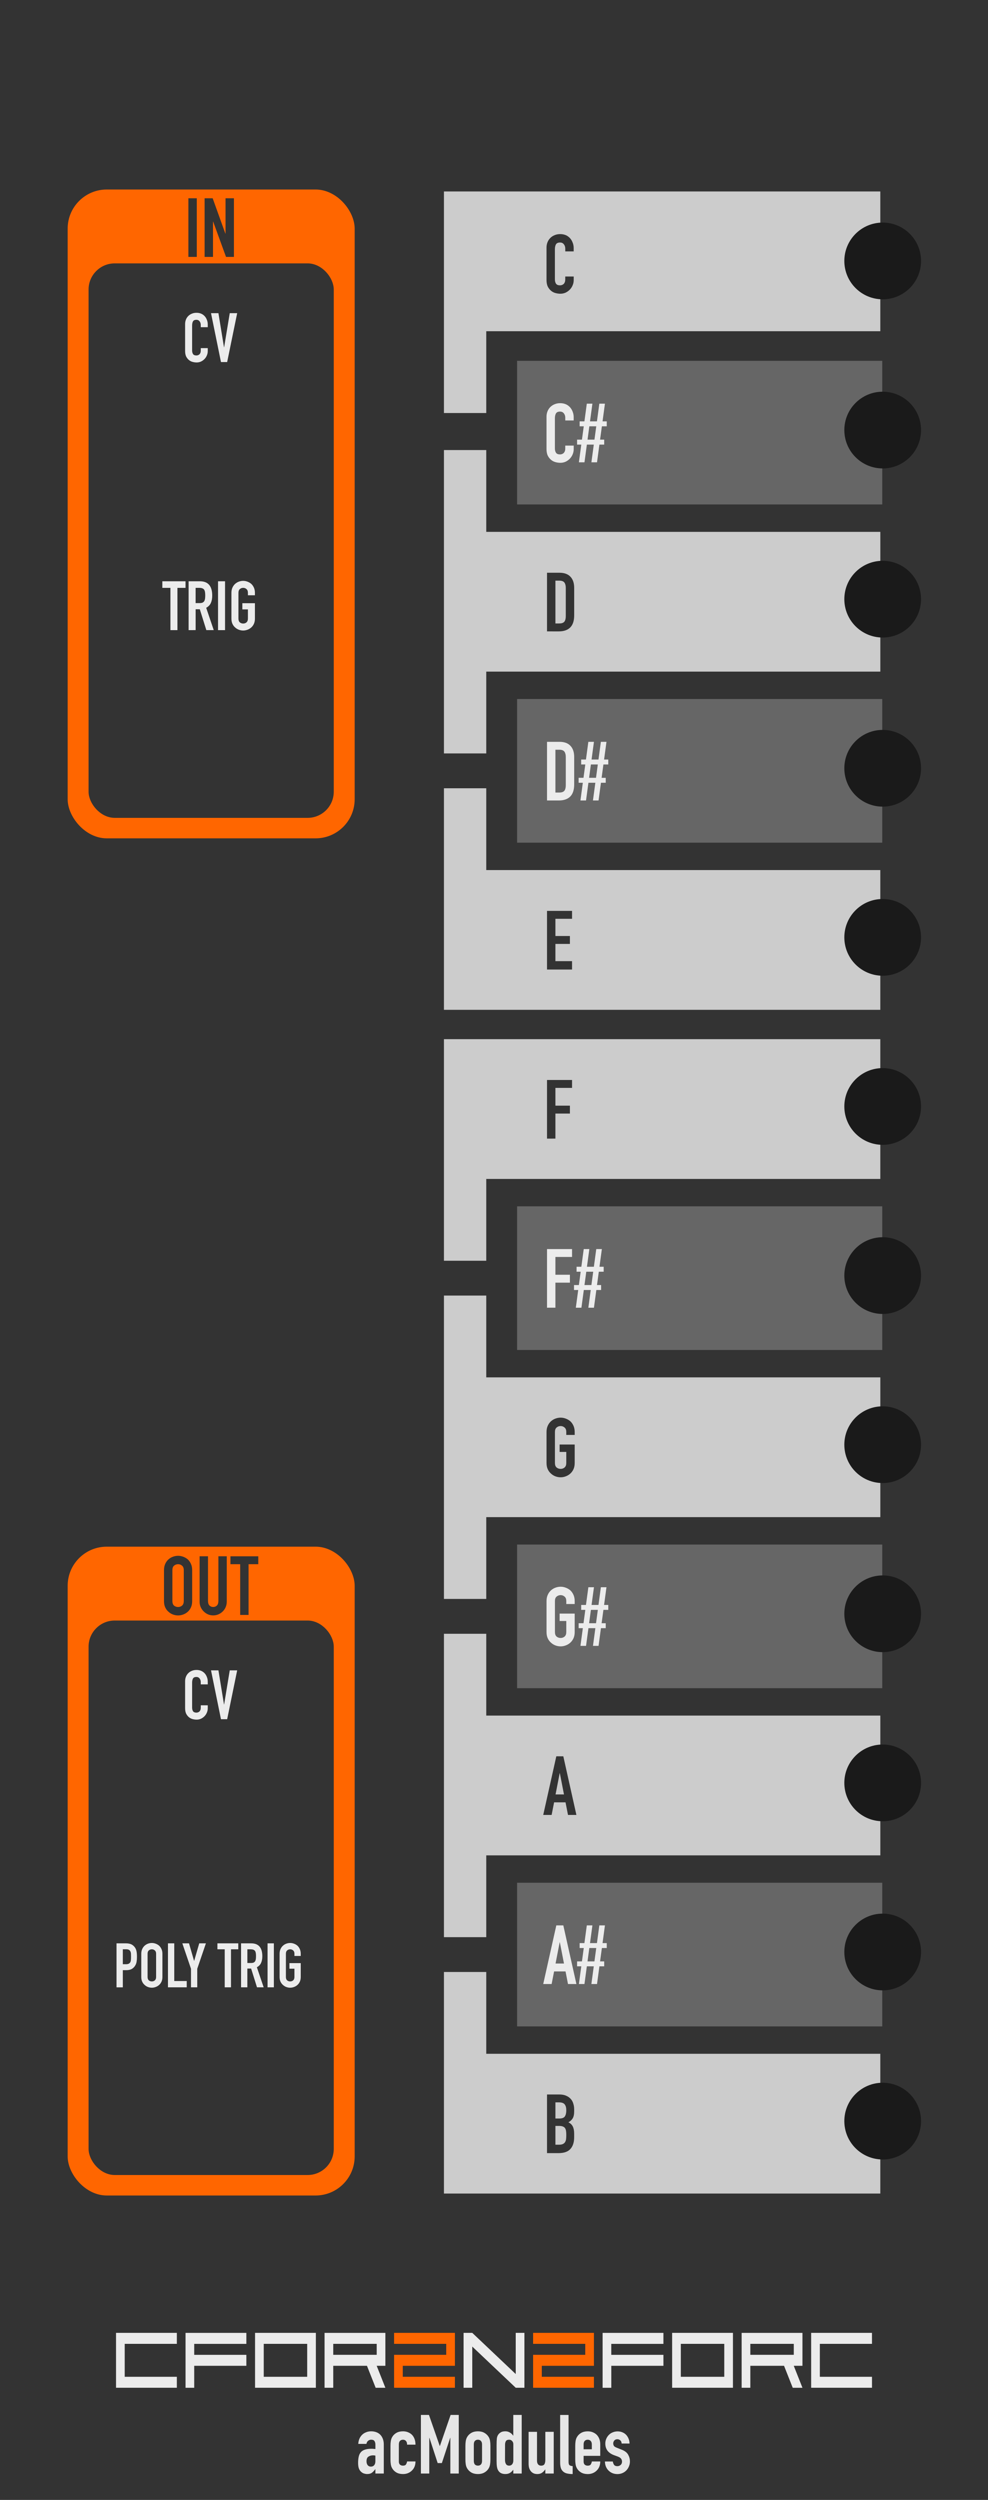 <?xml version="1.0" encoding="UTF-8" standalone="no"?>
<svg
   sodipodi:docname="CFor2N2ForC-Dark.svg"
   inkscape:version="1.3.2 (091e20e, 2023-11-25)"
   id="svg8"
   version="1.1"
   viewBox="0 0 50.8 128.5"
   height="128.5mm"
   width="50.8mm"
   xml:space="preserve"
   xmlns:inkscape="http://www.inkscape.org/namespaces/inkscape"
   xmlns:sodipodi="http://sodipodi.sourceforge.net/DTD/sodipodi-0.dtd"
   xmlns="http://www.w3.org/2000/svg"
   xmlns:svg="http://www.w3.org/2000/svg"
   xmlns:rdf="http://www.w3.org/1999/02/22-rdf-syntax-ns#"
   xmlns:cc="http://creativecommons.org/ns#"
   xmlns:dc="http://purl.org/dc/elements/1.1/"><defs
     id="defs2" /><sodipodi:namedview
     inkscape:window-maximized="0"
     inkscape:window-y="23"
     inkscape:window-x="0"
     inkscape:window-height="769"
     inkscape:window-width="1252"
     showgrid="false"
     inkscape:document-rotation="0"
     inkscape:current-layer="layer1"
     inkscape:document-units="mm"
     inkscape:cy="290.99409"
     inkscape:cx="41.009662"
     inkscape:zoom="2.2921428"
     inkscape:pageshadow="2"
     inkscape:pageopacity="0.0"
     borderopacity="1.0"
     bordercolor="#666666"
     pagecolor="#ffffff"
     id="base"
     inkscape:showpageshadow="2"
     inkscape:pagecheckerboard="0"
     inkscape:deskcolor="#d1d1d1"
     showguides="false"><sodipodi:guide
       position="8.355,69.397"
       orientation="1,0"
       id="guide5"
       inkscape:locked="false" /><sodipodi:guide
       position="42.379,141.54"
       orientation="1,0"
       id="guide7"
       inkscape:locked="false" /></sodipodi:namedview><g
     id="layer1"
     inkscape:groupmode="layer"
     inkscape:label="Layer 1"><rect
       style="fill:#333333;fill-opacity:1;stroke:none;stroke-width:0.5;stroke-linecap:round;stroke-miterlimit:4;stroke-dasharray:none;stop-color:#000000"
       id="rect1015"
       width="50.8"
       height="128.5"
       x="0"
       y="-3.541667e-07" /><g
       id="g2"
       transform="translate(0.131)"><rect
         style="fill:#ff6600;stroke:none;stroke-width:1;stroke-linejoin:round;stroke-dasharray:none"
         id="rect7-6-8-0-4"
         width="14.757"
         height="33.351"
         x="3.348"
         y="9.741"
         ry="2.01" /><rect
         style="fill:#333333;stroke-width:1;stroke-linejoin:round"
         id="rect1-0-8-2-2"
         width="12.607"
         height="28.501"
         x="4.423"
         y="13.538"
         ry="1.344" /></g><path
       d="m 19.301,127.143 v -0.22 h -0.009 q -0.085,0.118 -0.173,0.182 -0.085,0.064 -0.241,0.064 -0.076,0 -0.157,-0.025 -0.076,-0.021 -0.148,-0.085 -0.072,-0.059 -0.118,-0.169 -0.042,-0.114 -0.042,-0.292 0,-0.182 0.03,-0.317 0.03,-0.14 0.11,-0.233 0.076,-0.089 0.207,-0.131 0.131,-0.047 0.334,-0.047 0.021,0 0.047,0 0.025,0 0.047,0.004 0.021,0.004 0.051,0.004 0.03,0 0.063,0.004 v -0.224 q 0,-0.11 -0.047,-0.182 -0.047,-0.072 -0.169,-0.072 -0.085,0 -0.157,0.055 -0.068,0.055 -0.089,0.161 h -0.419 q 0.017,-0.288 0.195,-0.465 0.085,-0.085 0.203,-0.131 0.118,-0.051 0.267,-0.051 0.135,0 0.254,0.042 0.118,0.042 0.207,0.127 0.085,0.085 0.135,0.212 0.051,0.127 0.051,0.296 v 1.494 z m 0,-0.922 q -0.072,-0.013 -0.118,-0.013 -0.14,0 -0.241,0.068 -0.097,0.064 -0.097,0.237 0,0.123 0.059,0.199 0.059,0.076 0.165,0.076 0.11,0 0.169,-0.072 0.063,-0.072 0.063,-0.203 z m 1.206,0.305 q 0,0.102 0.055,0.157 0.059,0.055 0.157,0.055 0.123,0 0.161,-0.072 0.042,-0.072 0.051,-0.144 h 0.432 q 0,0.283 -0.173,0.457 -0.085,0.089 -0.203,0.14 -0.118,0.051 -0.267,0.051 -0.203,0 -0.347,-0.085 -0.14,-0.085 -0.216,-0.224 -0.047,-0.085 -0.063,-0.195 -0.017,-0.11 -0.017,-0.241 v -0.707 q 0,-0.131 0.017,-0.241 0.017,-0.11 0.063,-0.195 0.076,-0.14 0.216,-0.224 0.144,-0.085 0.347,-0.085 0.148,0 0.267,0.051 0.123,0.051 0.207,0.14 0.169,0.19 0.169,0.495 h -0.432 q 0,-0.131 -0.059,-0.19 -0.055,-0.064 -0.152,-0.064 -0.097,0 -0.157,0.064 -0.055,0.059 -0.055,0.182 z m 1.134,0.618 v -3.013 h 0.415 l 0.554,1.595 h 0.009 l 0.55,-1.595 h 0.419 v 3.013 H 23.155 V 125.311 h -0.009 l -0.427,1.295 H 22.504 L 22.081,125.311 h -0.009 v 1.832 z m 2.289,-1.426 q 0,-0.131 0.017,-0.241 0.017,-0.11 0.063,-0.195 0.076,-0.14 0.216,-0.224 0.144,-0.085 0.347,-0.085 0.203,0 0.343,0.085 0.144,0.085 0.22,0.224 0.047,0.085 0.063,0.195 0.017,0.11 0.017,0.241 v 0.707 q 0,0.131 -0.017,0.241 -0.017,0.11 -0.063,0.195 -0.076,0.14 -0.22,0.224 -0.14,0.085 -0.343,0.085 -0.203,0 -0.347,-0.085 -0.14,-0.085 -0.216,-0.224 -0.047,-0.085 -0.063,-0.195 -0.017,-0.11 -0.017,-0.241 z m 0.432,0.774 q 0,0.123 0.055,0.186 0.059,0.059 0.157,0.059 0.097,0 0.152,-0.059 0.059,-0.064 0.059,-0.186 v -0.842 q 0,-0.123 -0.059,-0.182 -0.055,-0.064 -0.152,-0.064 -0.097,0 -0.157,0.064 -0.055,0.059 -0.055,0.182 z m 1.604,-0.046 q 0,0.131 0.051,0.212 0.051,0.08 0.161,0.08 0.097,0 0.157,-0.072 0.059,-0.076 0.059,-0.195 v -0.834 q 0,-0.102 -0.063,-0.165 -0.059,-0.068 -0.152,-0.068 -0.123,0 -0.169,0.076 -0.042,0.076 -0.042,0.178 z m 0.427,0.698 v -0.195 q -0.042,0.046 -0.08,0.089 -0.038,0.038 -0.085,0.068 -0.047,0.03 -0.106,0.046 -0.059,0.017 -0.14,0.017 -0.271,0 -0.377,-0.203 -0.038,-0.072 -0.055,-0.178 -0.017,-0.106 -0.017,-0.283 v -0.817 q 0,-0.233 0.013,-0.343 0.025,-0.212 0.199,-0.317 0.08,-0.055 0.241,-0.055 0.127,0 0.224,0.059 0.102,0.055 0.173,0.161 h 0.009 v -1.062 h 0.432 v 3.013 z m 2.078,-2.145 v 2.145 h -0.432 v -0.207 h -0.009 q -0.068,0.102 -0.165,0.169 -0.093,0.064 -0.241,0.064 -0.08,0 -0.161,-0.025 -0.08,-0.03 -0.144,-0.093 -0.063,-0.064 -0.102,-0.161 -0.038,-0.102 -0.038,-0.245 v -1.646 h 0.432 v 1.485 q 0,0.118 0.055,0.186 0.055,0.068 0.157,0.068 0.123,0 0.169,-0.076 0.047,-0.076 0.047,-0.22 v -1.443 z m 0.33,-0.867 h 0.432 v 2.408 q 0,0.123 0.042,0.169 0.047,0.042 0.169,0.055 v 0.406 q -0.148,0 -0.267,-0.025 -0.118,-0.021 -0.203,-0.089 -0.085,-0.064 -0.131,-0.178 -0.042,-0.118 -0.042,-0.309 z m 2.061,2.103 h -0.855 v 0.292 q 0,0.102 0.055,0.157 0.059,0.055 0.157,0.055 0.123,0 0.161,-0.072 0.042,-0.072 0.051,-0.144 h 0.432 q 0,0.283 -0.173,0.457 -0.085,0.089 -0.203,0.14 -0.118,0.051 -0.267,0.051 -0.203,0 -0.347,-0.085 -0.14,-0.085 -0.216,-0.224 -0.047,-0.085 -0.063,-0.195 -0.017,-0.11 -0.017,-0.241 v -0.707 q 0,-0.131 0.017,-0.241 0.017,-0.11 0.063,-0.195 0.076,-0.14 0.216,-0.224 0.144,-0.085 0.347,-0.085 0.148,0 0.267,0.051 0.123,0.051 0.207,0.14 0.169,0.19 0.169,0.478 z m -0.855,-0.339 h 0.423 v -0.245 q 0,-0.123 -0.059,-0.182 -0.055,-0.064 -0.152,-0.064 -0.097,0 -0.157,0.064 -0.055,0.059 -0.055,0.182 z m 1.955,-0.296 q -0.004,-0.11 -0.072,-0.165 -0.063,-0.055 -0.148,-0.055 -0.102,0 -0.157,0.068 -0.055,0.064 -0.055,0.148 0,0.059 0.03,0.118 0.03,0.055 0.152,0.102 l 0.254,0.102 q 0.241,0.093 0.33,0.254 0.093,0.161 0.093,0.351 0,0.135 -0.051,0.254 -0.047,0.114 -0.131,0.203 -0.085,0.089 -0.203,0.14 -0.118,0.051 -0.258,0.051 -0.262,0 -0.44,-0.165 -0.089,-0.08 -0.144,-0.199 -0.055,-0.123 -0.059,-0.283 h 0.406 q 0.013,0.089 0.059,0.165 0.051,0.076 0.173,0.076 0.093,0 0.165,-0.059 0.076,-0.064 0.076,-0.173 0,-0.089 -0.047,-0.152 -0.047,-0.064 -0.169,-0.11 l -0.207,-0.076 q -0.203,-0.076 -0.322,-0.224 -0.114,-0.152 -0.114,-0.368 0,-0.135 0.051,-0.25 0.051,-0.118 0.14,-0.203 0.085,-0.085 0.199,-0.127 0.114,-0.046 0.245,-0.046 0.131,0 0.241,0.046 0.114,0.046 0.195,0.131 0.08,0.085 0.127,0.203 0.047,0.114 0.047,0.245 z"
       id="text1"
       style="font-size:4.231px;line-height:1.25;font-family:'DIN Condensed';-inkscape-font-specification:'DIN Condensed, ';text-align:center;text-anchor:middle;fill:#e6e6e6;stroke-width:0.265"
       aria-label="acModules" /><g
       id="g36"><path
         style="font-size:5.021px;line-height:1.25;font-family:'Square Sans Serif 7';-inkscape-font-specification:'Square Sans Serif 7, ';text-align:center;text-anchor:middle;fill:#ececec;stroke-width:0.265"
         d="M 9.093,120.477 H 6.412 v 1.693 h 2.681 v 0.564 H 5.966 v -2.821 h 3.127 z m 3.574,1.129 H 9.986 v 1.129 H 9.54 v -2.821 h 3.127 v 0.564 H 9.986 v 0.564 h 2.681 z m 0.447,-1.693 h 3.127 v 2.821 h -3.127 z m 0.447,2.257 h 2.234 v -1.693 h -2.234 z m 3.574,0.564 h -0.447 v -2.821 h 3.127 v 1.693 h -0.447 l 0.447,1.129 h -0.5 l -0.447,-1.129 h -1.733 z m 0,-1.693 h 2.234 v -0.564 h -2.234 z"
         id="path32" /><path
         style="font-size:5.021px;line-height:1.25;font-family:'Square Sans Serif 7';-inkscape-font-specification:'Square Sans Serif 7, ';text-align:center;text-anchor:middle;fill:#ff6600;stroke-width:0.265"
         d="m 20.709,122.17 h 2.681 v 0.564 h -3.127 v -1.693 h 2.681 v -0.564 h -2.681 v -0.564 h 3.127 v 1.693 h -2.681 z"
         id="path33" /><path
         style="font-size:5.021px;line-height:1.25;font-family:'Square Sans Serif 7';-inkscape-font-specification:'Square Sans Serif 7, ';text-align:center;text-anchor:middle;fill:#ececec;stroke-width:0.265"
         d="m 23.836,119.913 h 0.447 l 2.234,2.116 v -2.116 h 0.447 v 2.821 h -0.447 l -2.234,-2.116 v 2.116 h -0.447 z"
         id="path34" /><path
         style="font-size:5.021px;line-height:1.25;font-family:'Square Sans Serif 7';-inkscape-font-specification:'Square Sans Serif 7, ';text-align:center;text-anchor:middle;fill:#ff6600;stroke-width:0.265"
         d="m 27.857,122.17 h 2.681 v 0.564 h -3.127 v -1.693 h 2.681 v -0.564 h -2.681 v -0.564 h 3.127 v 1.693 H 27.857 Z"
         id="path35" /><path
         style="font-size:5.021px;line-height:1.25;font-family:'Square Sans Serif 7';-inkscape-font-specification:'Square Sans Serif 7, ';text-align:center;text-anchor:middle;fill:#ececec;stroke-width:0.265"
         d="m 34.112,121.606 h -2.681 v 1.129 h -0.447 v -2.821 h 3.127 v 0.564 h -2.681 v 0.564 h 2.681 z m 0.447,-1.693 h 3.127 v 2.821 h -3.127 z m 0.447,2.257 h 2.234 v -1.693 h -2.234 z m 3.574,0.564 h -0.447 v -2.821 h 3.127 v 1.693 h -0.447 l 0.447,1.129 h -0.5 l -0.447,-1.129 h -1.733 z m 0,-1.693 h 2.234 v -0.564 h -2.234 z m 6.255,-0.564 H 42.154 v 1.693 h 2.681 v 0.564 H 41.707 v -2.821 h 3.127 z"
         id="path36" /></g><path
       id="rect37-1-5-3-9-6-3-1"
       style="fill:#cccccc;stroke:#333333;stroke-width:0.2;stroke-linecap:round;stroke-dasharray:none"
       d="m 22.726,40.418 v 11.589 h 1.188 1.188 20.261 v -7.384 H 25.102 v -4.205 z" /><path
       id="rect37-1-5-3-9-6-3-1-5"
       style="fill:#cccccc;stroke:#333333;stroke-width:0.2;stroke-linecap:round;stroke-dasharray:none"
       d="m 22.726,64.904 v -11.589 h 1.188 1.188 20.261 v 7.384 H 25.102 v 4.205 z" /><path
       id="rect37-1-5-3-9-6-3-1-5-1"
       style="fill:#cccccc;stroke:#333333;stroke-width:0.2;stroke-linecap:round;stroke-dasharray:none"
       d="M 22.726,21.33 V 9.741 h 1.188 1.188 20.261 V 17.125 H 25.102 v 4.205 z" /><rect
       style="fill:#666666;stroke:none;stroke-width:3.5;stroke-linecap:round"
       id="rect37-3"
       width="18.775"
       height="7.384"
       x="26.588"
       y="18.546" /><rect
       style="fill:#666666;stroke:none;stroke-width:3.5;stroke-linecap:round"
       id="rect37-3-9"
       width="18.775"
       height="7.384"
       x="26.588"
       y="35.931" /><rect
       style="fill:#666666;stroke:none;stroke-width:3.5;stroke-linecap:round"
       id="rect37-3-9-0"
       width="18.775"
       height="7.384"
       x="26.588"
       y="62.007" /><rect
       style="fill:#666666;stroke:none;stroke-width:3.5;stroke-linecap:round"
       id="rect37-3-9-0-3"
       width="18.775"
       height="7.384"
       x="26.588"
       y="79.392" /><rect
       style="fill:#666666;stroke:none;stroke-width:3.5;stroke-linecap:round"
       id="rect37-3-9-0-3-1"
       width="18.775"
       height="7.384"
       x="26.588"
       y="96.776" /><path
       id="rect37-1-5-3-9-6"
       style="fill:#cccccc;stroke:#333333;stroke-width:0.2;stroke-linecap:round;stroke-dasharray:none"
       d="m 22.726,83.879 v 11.589 4.205 h 2.376 V 95.468 H 45.364 V 88.084 H 25.102 v -4.205 z" /><path
       id="rect37-1-5-3-9-6-9"
       style="fill:#cccccc;stroke:#333333;stroke-width:0.2;stroke-linecap:round;stroke-dasharray:none"
       d="M 22.726,66.494 V 78.083 82.288 h 2.376 V 78.083 H 45.364 V 70.699 H 25.102 v -4.205 z" /><path
       id="rect37-1-5-3-9-6-9-2"
       style="fill:#cccccc;stroke:#333333;stroke-width:0.2;stroke-linecap:round;stroke-dasharray:none"
       d="m 22.726,23.033 v 11.589 4.205 h 2.376 V 34.622 H 45.364 V 27.238 H 25.102 v -4.205 z" /><path
       id="rect37-1-5-3-9-6-3"
       style="fill:#cccccc;stroke:#333333;stroke-width:0.2;stroke-linecap:round;stroke-dasharray:none"
       d="m 22.726,101.263 v 11.589 h 1.188 1.188 20.261 v -7.384 H 25.102 v -4.205 z" /><circle
       style="fill:#1a1a1a;stroke-width:3.5;stroke-linecap:round"
       id="path1-7"
       cx="45.385"
       cy="13.413"
       r="1.972" /><circle
       style="fill:#1a1a1a;stroke-width:3.5;stroke-linecap:round"
       id="path1-7-1"
       cx="45.385"
       cy="22.106"
       r="1.972" /><circle
       style="fill:#1a1a1a;stroke-width:3.5;stroke-linecap:round"
       id="path1-7-1-6"
       cx="45.385"
       cy="30.798"
       r="1.972" /><circle
       style="fill:#1a1a1a;stroke-width:3.5;stroke-linecap:round"
       id="path1-7-1-6-4"
       cx="45.385"
       cy="39.49"
       r="1.972" /><path
       style="font-size:4.233px;line-height:2.053;font-family:'DIN Condensed';-inkscape-font-specification:'DIN Condensed, ';text-align:start;text-anchor:start;fill:#333333;stroke-width:0.265"
       d="m 29.498,14.213 v 0.186 q 0,0.14 -0.055,0.267 -0.051,0.123 -0.144,0.22 -0.093,0.097 -0.22,0.157 -0.123,0.055 -0.267,0.055 -0.123,0 -0.25,-0.034 -0.127,-0.034 -0.229,-0.119 -0.102,-0.085 -0.169,-0.216 -0.064,-0.135 -0.064,-0.343 v -1.659 q 0,-0.148 0.051,-0.275 0.051,-0.127 0.144,-0.22 0.093,-0.093 0.22,-0.144 0.131,-0.055 0.288,-0.055 0.305,0 0.495,0.199 0.093,0.097 0.144,0.233 0.055,0.131 0.055,0.288 v 0.169 h -0.432 v -0.144 q 0,-0.127 -0.072,-0.22 -0.072,-0.093 -0.195,-0.093 -0.161,0 -0.216,0.102 -0.051,0.097 -0.051,0.25 v 1.541 q 0,0.131 0.055,0.22 0.059,0.089 0.207,0.089 0.042,0 0.089,-0.013 0.051,-0.017 0.093,-0.051 0.038,-0.034 0.064,-0.093 0.025,-0.059 0.025,-0.148 v -0.148 z"
       id="path19" /><path
       style="font-size:4.233px;line-height:2.053;font-family:'DIN Condensed';-inkscape-font-specification:'DIN Condensed, ';text-align:start;text-anchor:start;fill:#ececec;stroke-width:0.265"
       d="m 29.498,22.904 v 0.186 q 0,0.14 -0.055,0.267 -0.051,0.123 -0.144,0.22 -0.093,0.097 -0.22,0.157 -0.123,0.055 -0.267,0.055 -0.123,0 -0.25,-0.034 -0.127,-0.034 -0.229,-0.119 -0.102,-0.085 -0.169,-0.216 -0.064,-0.135 -0.064,-0.343 v -1.659 q 0,-0.148 0.051,-0.275 0.051,-0.127 0.144,-0.22 0.093,-0.093 0.22,-0.144 0.131,-0.055 0.288,-0.055 0.305,0 0.495,0.199 0.093,0.097 0.144,0.233 0.055,0.131 0.055,0.288 v 0.169 h -0.432 v -0.144 q 0,-0.127 -0.072,-0.22 -0.072,-0.093 -0.195,-0.093 -0.161,0 -0.216,0.102 -0.051,0.097 -0.051,0.25 v 1.541 q 0,0.131 0.055,0.22 0.059,0.089 0.207,0.089 0.042,0 0.089,-0.013 0.051,-0.017 0.093,-0.051 0.038,-0.034 0.064,-0.093 0.025,-0.059 0.025,-0.148 v -0.148 z m 0.91,0.859 0.123,-0.91 h -0.356 l -0.123,0.91 H 29.765 l 0.123,-0.91 h -0.216 v -0.254 h 0.25 l 0.093,-0.686 h -0.212 v -0.254 h 0.246 l 0.123,-0.91 h 0.288 l -0.123,0.91 h 0.356 l 0.123,-0.91 h 0.288 l -0.123,0.91 h 0.216 v 0.254 h -0.25 l -0.093,0.686 h 0.212 v 0.254 h -0.246 l -0.123,0.91 z m 0.157,-1.164 0.093,-0.686 h -0.356 l -0.093,0.686 z"
       id="path20" /><path
       style="font-size:4.233px;line-height:2.053;font-family:'DIN Condensed';-inkscape-font-specification:'DIN Condensed, ';text-align:start;text-anchor:start;fill:#333333;stroke-width:0.265"
       d="m 28.126,32.454 v -3.014 h 0.639 q 0.373,0 0.563,0.203 0.195,0.203 0.195,0.576 v 1.41 q 0,0.423 -0.207,0.627 -0.203,0.199 -0.588,0.199 z m 0.432,-2.608 v 2.201 h 0.199 q 0.182,0 0.258,-0.089 0.076,-0.093 0.076,-0.288 v -1.452 q 0,-0.178 -0.072,-0.275 -0.072,-0.097 -0.262,-0.097 z"
       id="path21" /><path
       style="font-size:4.233px;line-height:2.053;font-family:'DIN Condensed';-inkscape-font-specification:'DIN Condensed, ';text-align:start;text-anchor:start;fill:#ececec;stroke-width:0.265"
       d="m 28.126,41.145 v -3.014 h 0.639 q 0.373,0 0.563,0.203 0.195,0.203 0.195,0.576 v 1.41 q 0,0.423 -0.207,0.627 -0.203,0.199 -0.588,0.199 z m 0.432,-2.608 v 2.201 h 0.199 q 0.182,0 0.258,-0.089 0.076,-0.093 0.076,-0.288 v -1.452 q 0,-0.178 -0.072,-0.275 -0.072,-0.097 -0.262,-0.097 z m 1.93,2.608 0.123,-0.91 h -0.356 l -0.123,0.91 h -0.288 l 0.123,-0.91 h -0.216 v -0.254 h 0.25 l 0.093,-0.686 h -0.212 v -0.254 h 0.246 l 0.123,-0.91 h 0.288 l -0.123,0.91 h 0.356 L 30.895,38.131 h 0.288 L 31.06,39.041 h 0.216 v 0.254 h -0.25 l -0.093,0.686 h 0.212 v 0.254 h -0.246 l -0.123,0.91 z m 0.157,-1.164 0.093,-0.686 h -0.356 l -0.093,0.686 z"
       id="path22" /><path
       style="font-size:4.233px;line-height:2.053;font-family:'DIN Condensed';-inkscape-font-specification:'DIN Condensed, ';text-align:start;text-anchor:start;fill:#333333;stroke-width:0.265"
       d="M 28.126,49.836 V 46.822 h 1.287 v 0.406 h -0.855 v 0.885 h 0.745 v 0.406 h -0.745 v 0.885 h 0.855 v 0.432 z"
       id="path23" /><path
       style="font-size:4.233px;line-height:2.053;font-family:'DIN Condensed';-inkscape-font-specification:'DIN Condensed, ';text-align:start;text-anchor:start;fill:#333333;stroke-width:0.265"
       d="m 28.126,58.527 v -3.014 h 1.287 v 0.406 h -0.855 v 0.914 h 0.745 v 0.406 h -0.745 v 1.287 z"
       id="path24" /><path
       style="font-size:4.233px;line-height:2.053;font-family:'DIN Condensed';-inkscape-font-specification:'DIN Condensed, ';text-align:start;text-anchor:start;fill:#ececec;stroke-width:0.265"
       d="m 28.126,67.218 v -3.014 h 1.287 v 0.406 h -0.855 v 0.914 h 0.745 v 0.406 h -0.745 v 1.287 z m 2.125,0 0.123,-0.91 h -0.356 l -0.123,0.91 h -0.288 l 0.123,-0.91 h -0.216 v -0.254 h 0.25 l 0.093,-0.686 h -0.212 v -0.254 h 0.246 l 0.123,-0.91 h 0.288 l -0.123,0.91 h 0.356 l 0.123,-0.91 H 30.946 l -0.123,0.91 h 0.216 v 0.254 h -0.25 l -0.093,0.686 h 0.212 v 0.254 h -0.246 l -0.123,0.91 z m 0.157,-1.164 0.093,-0.686 h -0.356 l -0.093,0.686 z"
       id="path25" /><path
       style="font-size:4.233px;line-height:2.053;font-family:'DIN Condensed';-inkscape-font-specification:'DIN Condensed, ';text-align:start;text-anchor:start;fill:#333333;stroke-width:0.265"
       d="m 28.101,73.606 q 0,-0.182 0.064,-0.322 0.064,-0.14 0.169,-0.233 0.102,-0.089 0.229,-0.135 0.131,-0.047 0.262,-0.047 0.131,0 0.258,0.047 0.131,0.047 0.237,0.135 0.102,0.093 0.165,0.233 0.064,0.14 0.064,0.322 v 0.152 h -0.432 v -0.152 q 0,-0.157 -0.089,-0.229 -0.085,-0.076 -0.203,-0.076 -0.119,0 -0.207,0.076 -0.085,0.072 -0.085,0.229 v 1.592 q 0,0.157 0.085,0.233 0.089,0.072 0.207,0.072 0.119,0 0.203,-0.072 0.089,-0.076 0.089,-0.233 v -0.567 h -0.343 v -0.381 h 0.775 v 0.948 q 0,0.191 -0.064,0.326 -0.064,0.135 -0.165,0.224 -0.106,0.093 -0.237,0.14 -0.127,0.047 -0.258,0.047 -0.131,0 -0.262,-0.047 -0.127,-0.047 -0.229,-0.14 -0.106,-0.089 -0.169,-0.224 -0.064,-0.135 -0.064,-0.326 z"
       id="path26" /><path
       style="font-size:4.233px;line-height:2.053;font-family:'DIN Condensed';-inkscape-font-specification:'DIN Condensed, ';text-align:start;text-anchor:start;fill:#ececec;stroke-width:0.265"
       d="m 28.101,82.297 q 0,-0.182 0.064,-0.322 0.064,-0.14 0.169,-0.233 0.102,-0.089 0.229,-0.135 0.131,-0.047 0.262,-0.047 0.131,0 0.258,0.047 0.131,0.047 0.237,0.135 0.102,0.093 0.165,0.233 0.064,0.14 0.064,0.322 v 0.152 h -0.432 v -0.152 q 0,-0.157 -0.089,-0.229 -0.085,-0.076 -0.203,-0.076 -0.119,0 -0.207,0.076 -0.085,0.072 -0.085,0.229 v 1.592 q 0,0.157 0.085,0.233 0.089,0.072 0.207,0.072 0.119,0 0.203,-0.072 0.089,-0.076 0.089,-0.233 v -0.567 h -0.343 v -0.381 h 0.775 v 0.948 q 0,0.191 -0.064,0.326 -0.064,0.135 -0.165,0.224 -0.106,0.093 -0.237,0.14 -0.127,0.047 -0.258,0.047 -0.131,0 -0.262,-0.047 -0.127,-0.047 -0.229,-0.14 -0.106,-0.089 -0.169,-0.224 -0.064,-0.135 -0.064,-0.326 z m 2.388,2.303 0.123,-0.91 h -0.356 l -0.123,0.91 h -0.288 l 0.123,-0.91 h -0.216 v -0.254 h 0.25 l 0.093,-0.686 h -0.212 v -0.254 h 0.246 l 0.123,-0.91 h 0.288 L 30.416,82.496 h 0.356 L 30.895,81.586 h 0.288 L 31.06,82.496 h 0.216 v 0.254 h -0.25 l -0.093,0.686 h 0.212 v 0.254 h -0.246 l -0.123,0.91 z m 0.157,-1.164 0.093,-0.686 h -0.356 l -0.093,0.686 z"
       id="path27" /><path
       style="font-size:4.233px;line-height:2.053;font-family:'DIN Condensed';-inkscape-font-specification:'DIN Condensed, ';text-align:start;text-anchor:start;fill:#333333;stroke-width:0.265"
       d="m 28.998,92.237 -0.212,-1.092 h -0.009 l -0.212,1.092 z m -1.067,1.054 0.673,-3.014 h 0.36 l 0.673,3.014 h -0.432 l -0.127,-0.648 h -0.588 l -0.127,0.648 z"
       id="path28" /><path
       style="font-size:4.233px;line-height:2.053;font-family:'DIN Condensed';-inkscape-font-specification:'DIN Condensed, ';text-align:start;text-anchor:start;fill:#ececec;stroke-width:0.265"
       d="m 28.998,100.928 -0.212,-1.092 h -0.009 l -0.212,1.092 z m -1.067,1.054 0.673,-3.014 h 0.36 l 0.673,3.014 h -0.432 l -0.127,-0.648 h -0.588 l -0.127,0.648 z m 2.476,0 0.123,-0.91 h -0.356 l -0.123,0.91 H 29.765 l 0.123,-0.91 h -0.216 v -0.254 h 0.25 l 0.093,-0.686 h -0.212 v -0.254 h 0.246 l 0.123,-0.91 h 0.288 l -0.123,0.91 h 0.356 l 0.123,-0.91 h 0.288 l -0.123,0.91 h 0.216 v 0.254 h -0.25 l -0.093,0.686 h 0.212 v 0.254 h -0.246 l -0.123,0.91 z m 0.157,-1.164 0.093,-0.686 h -0.356 l -0.093,0.686 z"
       id="path29" /><path
       style="font-size:4.233px;line-height:2.053;font-family:'DIN Condensed';-inkscape-font-specification:'DIN Condensed, ';text-align:start;text-anchor:start;fill:#333333;stroke-width:0.265"
       d="m 28.126,110.673 v -3.014 h 0.631 q 0.207,0 0.351,0.064 0.148,0.064 0.241,0.169 0.093,0.106 0.131,0.246 0.042,0.135 0.042,0.284 v 0.11 q 0,0.123 -0.021,0.207 -0.017,0.085 -0.055,0.148 -0.072,0.119 -0.22,0.203 0.152,0.072 0.224,0.212 0.072,0.14 0.072,0.381 v 0.169 q 0,0.398 -0.195,0.61 -0.191,0.212 -0.614,0.212 z m 0.432,-1.397 v 0.965 h 0.186 q 0.131,0 0.203,-0.038 0.076,-0.038 0.114,-0.106 0.038,-0.068 0.047,-0.161 0.009,-0.093 0.009,-0.203 0,-0.114 -0.013,-0.199 -0.013,-0.085 -0.051,-0.144 -0.042,-0.059 -0.114,-0.085 -0.072,-0.03 -0.19,-0.03 z m 0,-1.211 v 0.83 h 0.195 q 0.216,0 0.288,-0.106 0.076,-0.11 0.076,-0.318 0,-0.203 -0.085,-0.305 -0.08,-0.102 -0.296,-0.102 z"
       id="path30" /><path
       d="m 10.682,17.894 v 0.155 q 0,0.116 -0.046,0.222 -0.042,0.102 -0.12,0.183 -0.078,0.081 -0.183,0.131 -0.102,0.046 -0.222,0.046 -0.102,0 -0.208,-0.028 -0.106,-0.028 -0.191,-0.099 -0.085,-0.071 -0.141,-0.18 -0.053,-0.113 -0.053,-0.286 V 16.656 q 0,-0.123 0.042,-0.229 0.042,-0.106 0.12,-0.183 0.078,-0.078 0.183,-0.12 0.109,-0.046 0.24,-0.046 0.254,0 0.413,0.166 0.078,0.081 0.12,0.194 0.046,0.109 0.046,0.24 v 0.141 h -0.36 v -0.12 q 0,-0.106 -0.06,-0.183 -0.06,-0.078 -0.162,-0.078 -0.134,0 -0.18,0.085 -0.042,0.081 -0.042,0.208 v 1.284 q 0,0.109 0.046,0.183 0.049,0.074 0.173,0.074 0.035,0 0.074,-0.011 0.042,-0.014 0.078,-0.042 0.032,-0.028 0.053,-0.078 0.021,-0.049 0.021,-0.123 v -0.123 z m 1.513,-1.796 -0.515,2.512 h -0.318 l -0.512,-2.512 h 0.381 l 0.286,1.753 h 0.007 l 0.289,-1.753 z"
       id="text8-7-5-4"
       style="font-size:3.528px;line-height:1.25;font-family:'DIN Condensed';-inkscape-font-specification:'DIN Condensed, ';text-align:center;text-anchor:middle;fill:#ececec;stroke-width:0.265"
       aria-label="CV" /><g
       id="g3"
       transform="translate(0.131,69.76)"><rect
         style="fill:#ff6600;stroke:none;stroke-width:1;stroke-linejoin:round;stroke-dasharray:none"
         id="rect7-6-8-0-4-9"
         width="14.757"
         height="33.351"
         x="3.348"
         y="9.741"
         ry="2.01" /><rect
         style="fill:#333333;stroke-width:1;stroke-linejoin:round"
         id="rect1-0-8-2-2-9"
         width="12.607"
         height="28.501"
         x="4.423"
         y="13.538"
         ry="1.344" /></g><path
       d="M 8.763,32.39 V 30.217 H 8.347 V 29.878 H 9.539 v 0.339 H 9.123 v 2.173 z m 1.295,-2.173 v 0.783 h 0.205 q 0.095,0 0.152,-0.025 0.056,-0.028 0.088,-0.078 0.028,-0.049 0.039,-0.12 0.011,-0.074 0.011,-0.169 0,-0.095 -0.011,-0.166 -0.011,-0.074 -0.042,-0.127 -0.067,-0.099 -0.254,-0.099 z M 9.698,32.39 v -2.512 h 0.579 q 0.635,0 0.635,0.737 0,0.222 -0.07,0.377 -0.067,0.155 -0.24,0.25 l 0.388,1.147 h -0.381 l -0.335,-1.072 h -0.215 v 1.072 z m 1.513,0 v -2.512 h 0.36 v 2.512 z m 0.688,-1.919 q 0,-0.152 0.053,-0.268 0.053,-0.116 0.141,-0.194 0.085,-0.074 0.191,-0.113 0.109,-0.039 0.219,-0.039 0.109,0 0.215,0.039 0.109,0.039 0.198,0.113 0.085,0.078 0.138,0.194 0.053,0.116 0.053,0.268 v 0.127 h -0.36 v -0.127 q 0,-0.131 -0.074,-0.191 -0.07,-0.064 -0.169,-0.064 -0.099,0 -0.173,0.064 -0.071,0.06 -0.071,0.191 v 1.326 q 0,0.131 0.071,0.194 0.074,0.06 0.173,0.06 0.099,0 0.169,-0.06 0.074,-0.064 0.074,-0.194 v -0.473 h -0.286 v -0.318 h 0.646 v 0.79 q 0,0.159 -0.053,0.272 -0.053,0.113 -0.138,0.187 -0.088,0.078 -0.198,0.116 -0.106,0.039 -0.215,0.039 -0.109,0 -0.219,-0.039 -0.106,-0.039 -0.191,-0.116 -0.088,-0.074 -0.141,-0.187 -0.053,-0.113 -0.053,-0.272 z"
       id="text8-8-9-0-0"
       style="font-size:3.528px;line-height:1.25;font-family:'DIN Condensed';-inkscape-font-specification:'DIN Condensed, ';text-align:center;text-anchor:middle;fill:#ececec;stroke-width:0.265"
       aria-label="TRIG" /><path
       d="m 9.686,13.205 v -3.014 h 0.432 v 3.014 z m 0.834,0 v -3.014 h 0.415 l 0.652,1.816 h 0.009 v -1.816 h 0.432 v 3.014 H 11.621 l -0.66,-1.812 h -0.009 v 1.812 z"
       id="text24"
       style="font-size:4.233px;line-height:1.25;font-family:'DIN Condensed';-inkscape-font-specification:'DIN Condensed, ';text-align:center;text-anchor:middle;fill:#333333;stroke-width:0.265"
       aria-label="IN" /><path
       d="m 10.682,87.655 v 0.155 q 0,0.116 -0.046,0.222 -0.042,0.102 -0.12,0.183 -0.078,0.081 -0.183,0.131 -0.102,0.046 -0.222,0.046 -0.102,0 -0.208,-0.028 -0.106,-0.028 -0.191,-0.099 -0.085,-0.071 -0.141,-0.18 -0.053,-0.113 -0.053,-0.286 v -1.383 q 0,-0.123 0.042,-0.229 0.042,-0.106 0.12,-0.183 0.078,-0.078 0.183,-0.12 0.109,-0.046 0.24,-0.046 0.254,0 0.413,0.166 0.078,0.081 0.12,0.194 0.046,0.109 0.046,0.24 v 0.141 h -0.36 v -0.12 q 0,-0.106 -0.06,-0.183 -0.06,-0.078 -0.162,-0.078 -0.134,0 -0.18,0.085 -0.042,0.081 -0.042,0.208 v 1.284 q 0,0.109 0.046,0.183 0.049,0.074 0.173,0.074 0.035,0 0.074,-0.011 0.042,-0.014 0.078,-0.042 0.032,-0.028 0.053,-0.078 0.021,-0.049 0.021,-0.123 v -0.123 z m 1.513,-1.796 -0.515,2.512 h -0.318 l -0.512,-2.512 h 0.381 l 0.286,1.753 h 0.007 l 0.289,-1.753 z"
       id="text8-7-5"
       style="font-size:3.528px;line-height:1.25;font-family:'DIN Condensed';-inkscape-font-specification:'DIN Condensed, ';text-align:center;text-anchor:middle;fill:#ececec;stroke-width:0.265"
       aria-label="CV" /><g
       id="g14"
       transform="translate(-9.101,12.508)"
       style="fill:#333333"><path
         style="font-size:4.233px;line-height:1.25;font-family:'DIN Condensed';-inkscape-font-specification:'DIN Condensed, ';text-align:center;text-anchor:middle;fill:#333333;stroke-width:0.265"
         d="m 21.45,70.502 v -2.608 h -0.5 v -0.406 h 1.431 v 0.406 h -0.5 v 2.608 z"
         id="path12" /><path
         style="font-size:4.233px;line-height:1.25;font-family:'DIN Condensed';-inkscape-font-specification:'DIN Condensed, ';text-align:center;text-anchor:middle;fill:#333333;stroke-width:0.265"
         d="m 20.76,67.487 v 2.337 q 0,0.148 -0.055,0.275 -0.051,0.123 -0.148,0.22 -0.097,0.097 -0.224,0.152 -0.127,0.055 -0.271,0.055 -0.144,0 -0.271,-0.055 -0.123,-0.055 -0.22,-0.152 -0.097,-0.097 -0.152,-0.22 -0.055,-0.127 -0.055,-0.275 v -2.337 h 0.432 v 2.294 q 0,0.161 0.076,0.237 0.076,0.076 0.191,0.076 0.114,0 0.191,-0.076 0.076,-0.076 0.076,-0.237 v -2.294 z"
         id="path11" /><path
         id="text18-0"
         style="font-size:4.233px;line-height:1.25;font-family:'DIN Condensed';-inkscape-font-specification:'DIN Condensed, ';text-align:center;text-anchor:middle;fill:#333333;stroke-width:0.265"
         d="m 18.258,67.462 c -0.087,0 -0.175,0.015 -0.263,0.047 -0.085,0.031 -0.161,0.076 -0.229,0.135 -0.071,0.062 -0.127,0.14 -0.169,0.233 -0.042,0.093 -0.064,0.2 -0.064,0.321 v 1.592 c 0,0.127 0.021,0.235 0.064,0.326 0.042,0.09 0.098,0.166 0.169,0.225 0.068,0.062 0.144,0.108 0.229,0.14 0.087,0.031 0.175,0.047 0.263,0.047 0.087,0 0.173,-0.015 0.258,-0.047 0.087,-0.031 0.167,-0.077 0.237,-0.14 0.068,-0.059 0.123,-0.134 0.165,-0.225 0.042,-0.09 0.064,-0.199 0.064,-0.326 v -1.592 c 0,-0.121 -0.021,-0.228 -0.064,-0.321 -0.042,-0.093 -0.098,-0.171 -0.165,-0.233 -0.071,-0.059 -0.15,-0.104 -0.237,-0.135 -0.085,-0.031 -0.17,-0.047 -0.258,-0.047 z m 0,0.432 c 0.079,0 0.147,0.025 0.203,0.076 0.059,0.048 0.089,0.124 0.089,0.228 v 1.592 c 0,0.104 -0.03,0.182 -0.089,0.233 -0.056,0.048 -0.124,0.072 -0.203,0.072 -0.079,0 -0.148,-0.024 -0.208,-0.072 -0.056,-0.051 -0.085,-0.128 -0.085,-0.233 v -1.592 c 0,-0.104 0.028,-0.18 0.085,-0.228 0.059,-0.051 0.129,-0.076 0.208,-0.076 z" /></g><path
       d="m 5.991,102.152 v -2.261 h 0.486 q 0.133,0 0.235,0.035 0.102,0.035 0.184,0.124 0.083,0.089 0.114,0.21 0.032,0.117 0.032,0.321 0,0.152 -0.019,0.257 -0.016,0.105 -0.073,0.197 -0.067,0.111 -0.178,0.175 -0.111,0.06 -0.292,0.06 h -0.165 v 0.883 z m 0.324,-1.956 v 0.768 h 0.156 q 0.098,0 0.152,-0.029 0.054,-0.029 0.079,-0.079 0.025,-0.048 0.029,-0.117 0.006,-0.07 0.006,-0.156 0,-0.079 -0.003,-0.149 -0.003,-0.073 -0.029,-0.127 -0.025,-0.054 -0.076,-0.083 -0.051,-0.029 -0.146,-0.029 z m 0.949,0.229 q 0,-0.137 0.048,-0.241 0.048,-0.105 0.127,-0.175 0.076,-0.067 0.171,-0.102 0.098,-0.035 0.197,-0.035 0.098,0 0.194,0.035 0.098,0.035 0.178,0.102 0.076,0.07 0.124,0.175 0.048,0.105 0.048,0.241 v 1.194 q 0,0.143 -0.048,0.244 -0.048,0.102 -0.124,0.168 -0.079,0.07 -0.178,0.105 -0.095,0.035 -0.194,0.035 -0.098,0 -0.197,-0.035 -0.095,-0.035 -0.171,-0.105 -0.079,-0.067 -0.127,-0.168 -0.048,-0.102 -0.048,-0.244 z m 0.324,1.194 q 0,0.117 0.064,0.175 0.067,0.054 0.156,0.054 0.089,0 0.152,-0.054 0.067,-0.057 0.067,-0.175 v -1.194 q 0,-0.117 -0.067,-0.171 -0.064,-0.057 -0.152,-0.057 -0.089,0 -0.156,0.057 -0.064,0.054 -0.064,0.171 z m 1.048,0.533 v -2.261 h 0.324 v 1.937 h 0.641 v 0.324 z m 1.184,0 v -0.956 l -0.445,-1.305 h 0.343 l 0.26,0.899 h 0.006 l 0.26,-0.899 h 0.343 l -0.445,1.305 v 0.956 z m 1.734,0 v -1.956 h -0.375 v -0.305 h 1.073 v 0.305 h -0.375 v 1.956 z m 1.165,-1.956 v 0.705 h 0.184 q 0.086,0 0.137,-0.022 0.051,-0.025 0.079,-0.07 0.025,-0.044 0.035,-0.108 0.009,-0.067 0.009,-0.152 0,-0.086 -0.009,-0.149 -0.009,-0.067 -0.038,-0.114 -0.06,-0.089 -0.229,-0.089 z m -0.324,1.956 v -2.261 h 0.521 q 0.572,0 0.572,0.664 0,0.2 -0.064,0.34 -0.06,0.14 -0.216,0.225 l 0.349,1.032 h -0.343 l -0.302,-0.965 h -0.194 v 0.965 z m 1.362,0 v -2.261 h 0.324 v 2.261 z m 0.619,-1.727 q 0,-0.137 0.048,-0.241 0.048,-0.105 0.127,-0.175 0.076,-0.067 0.171,-0.102 0.098,-0.035 0.197,-0.035 0.098,0 0.194,0.035 0.098,0.035 0.178,0.102 0.076,0.07 0.124,0.175 0.048,0.105 0.048,0.241 v 0.114 h -0.324 v -0.114 q 0,-0.117 -0.067,-0.171 -0.064,-0.057 -0.152,-0.057 -0.089,0 -0.156,0.057 -0.064,0.054 -0.064,0.171 v 1.194 q 0,0.117 0.064,0.175 0.067,0.054 0.156,0.054 0.089,0 0.152,-0.054 0.067,-0.057 0.067,-0.175 v -0.425 h -0.257 v -0.286 h 0.581 v 0.711 q 0,0.143 -0.048,0.244 -0.048,0.102 -0.124,0.168 -0.079,0.07 -0.178,0.105 -0.095,0.035 -0.194,0.035 -0.098,0 -0.197,-0.035 -0.095,-0.035 -0.171,-0.105 -0.079,-0.067 -0.127,-0.168 -0.048,-0.102 -0.048,-0.244 z"
       id="text2"
       style="font-size:3.175px;line-height:1.25;font-family:'DIN Condensed';-inkscape-font-specification:'DIN Condensed, ';text-align:center;text-anchor:middle;fill:#ececec;stroke-width:0.265"
       aria-label="POLY TRIG" /><circle
       style="fill:#1a1a1a;stroke-width:3.5;stroke-linecap:round"
       id="path1-7-1-6-6"
       cx="45.385"
       cy="48.182"
       r="1.972" /><circle
       style="fill:#1a1a1a;stroke-width:3.5;stroke-linecap:round"
       id="path1-7-1-6-6-4"
       cx="45.385"
       cy="56.874"
       r="1.972" /><circle
       style="fill:#1a1a1a;stroke-width:3.5;stroke-linecap:round"
       id="path1-7-1-6-6-3"
       cx="45.385"
       cy="65.567"
       r="1.972" /><circle
       style="fill:#1a1a1a;stroke-width:3.5;stroke-linecap:round"
       id="path1-7-1-6-6-8"
       cx="45.385"
       cy="74.259"
       r="1.972" /><circle
       style="fill:#1a1a1a;stroke-width:3.5;stroke-linecap:round"
       id="path1-7-1-6-6-40"
       cx="45.385"
       cy="82.951"
       r="1.972" /><circle
       style="fill:#1a1a1a;stroke-width:3.5;stroke-linecap:round"
       id="path1-7-1-6-6-40-0"
       cx="45.385"
       cy="91.643"
       r="1.972" /><circle
       style="fill:#1a1a1a;stroke-width:3.5;stroke-linecap:round"
       id="path1-7-1-6-6-40-9"
       cx="45.385"
       cy="100.335"
       r="1.972" /><circle
       style="fill:#1a1a1a;stroke-width:3.5;stroke-linecap:round"
       id="path1-7-1-6-6-40-3"
       cx="45.385"
       cy="109.028"
       r="1.972" /></g></svg>
